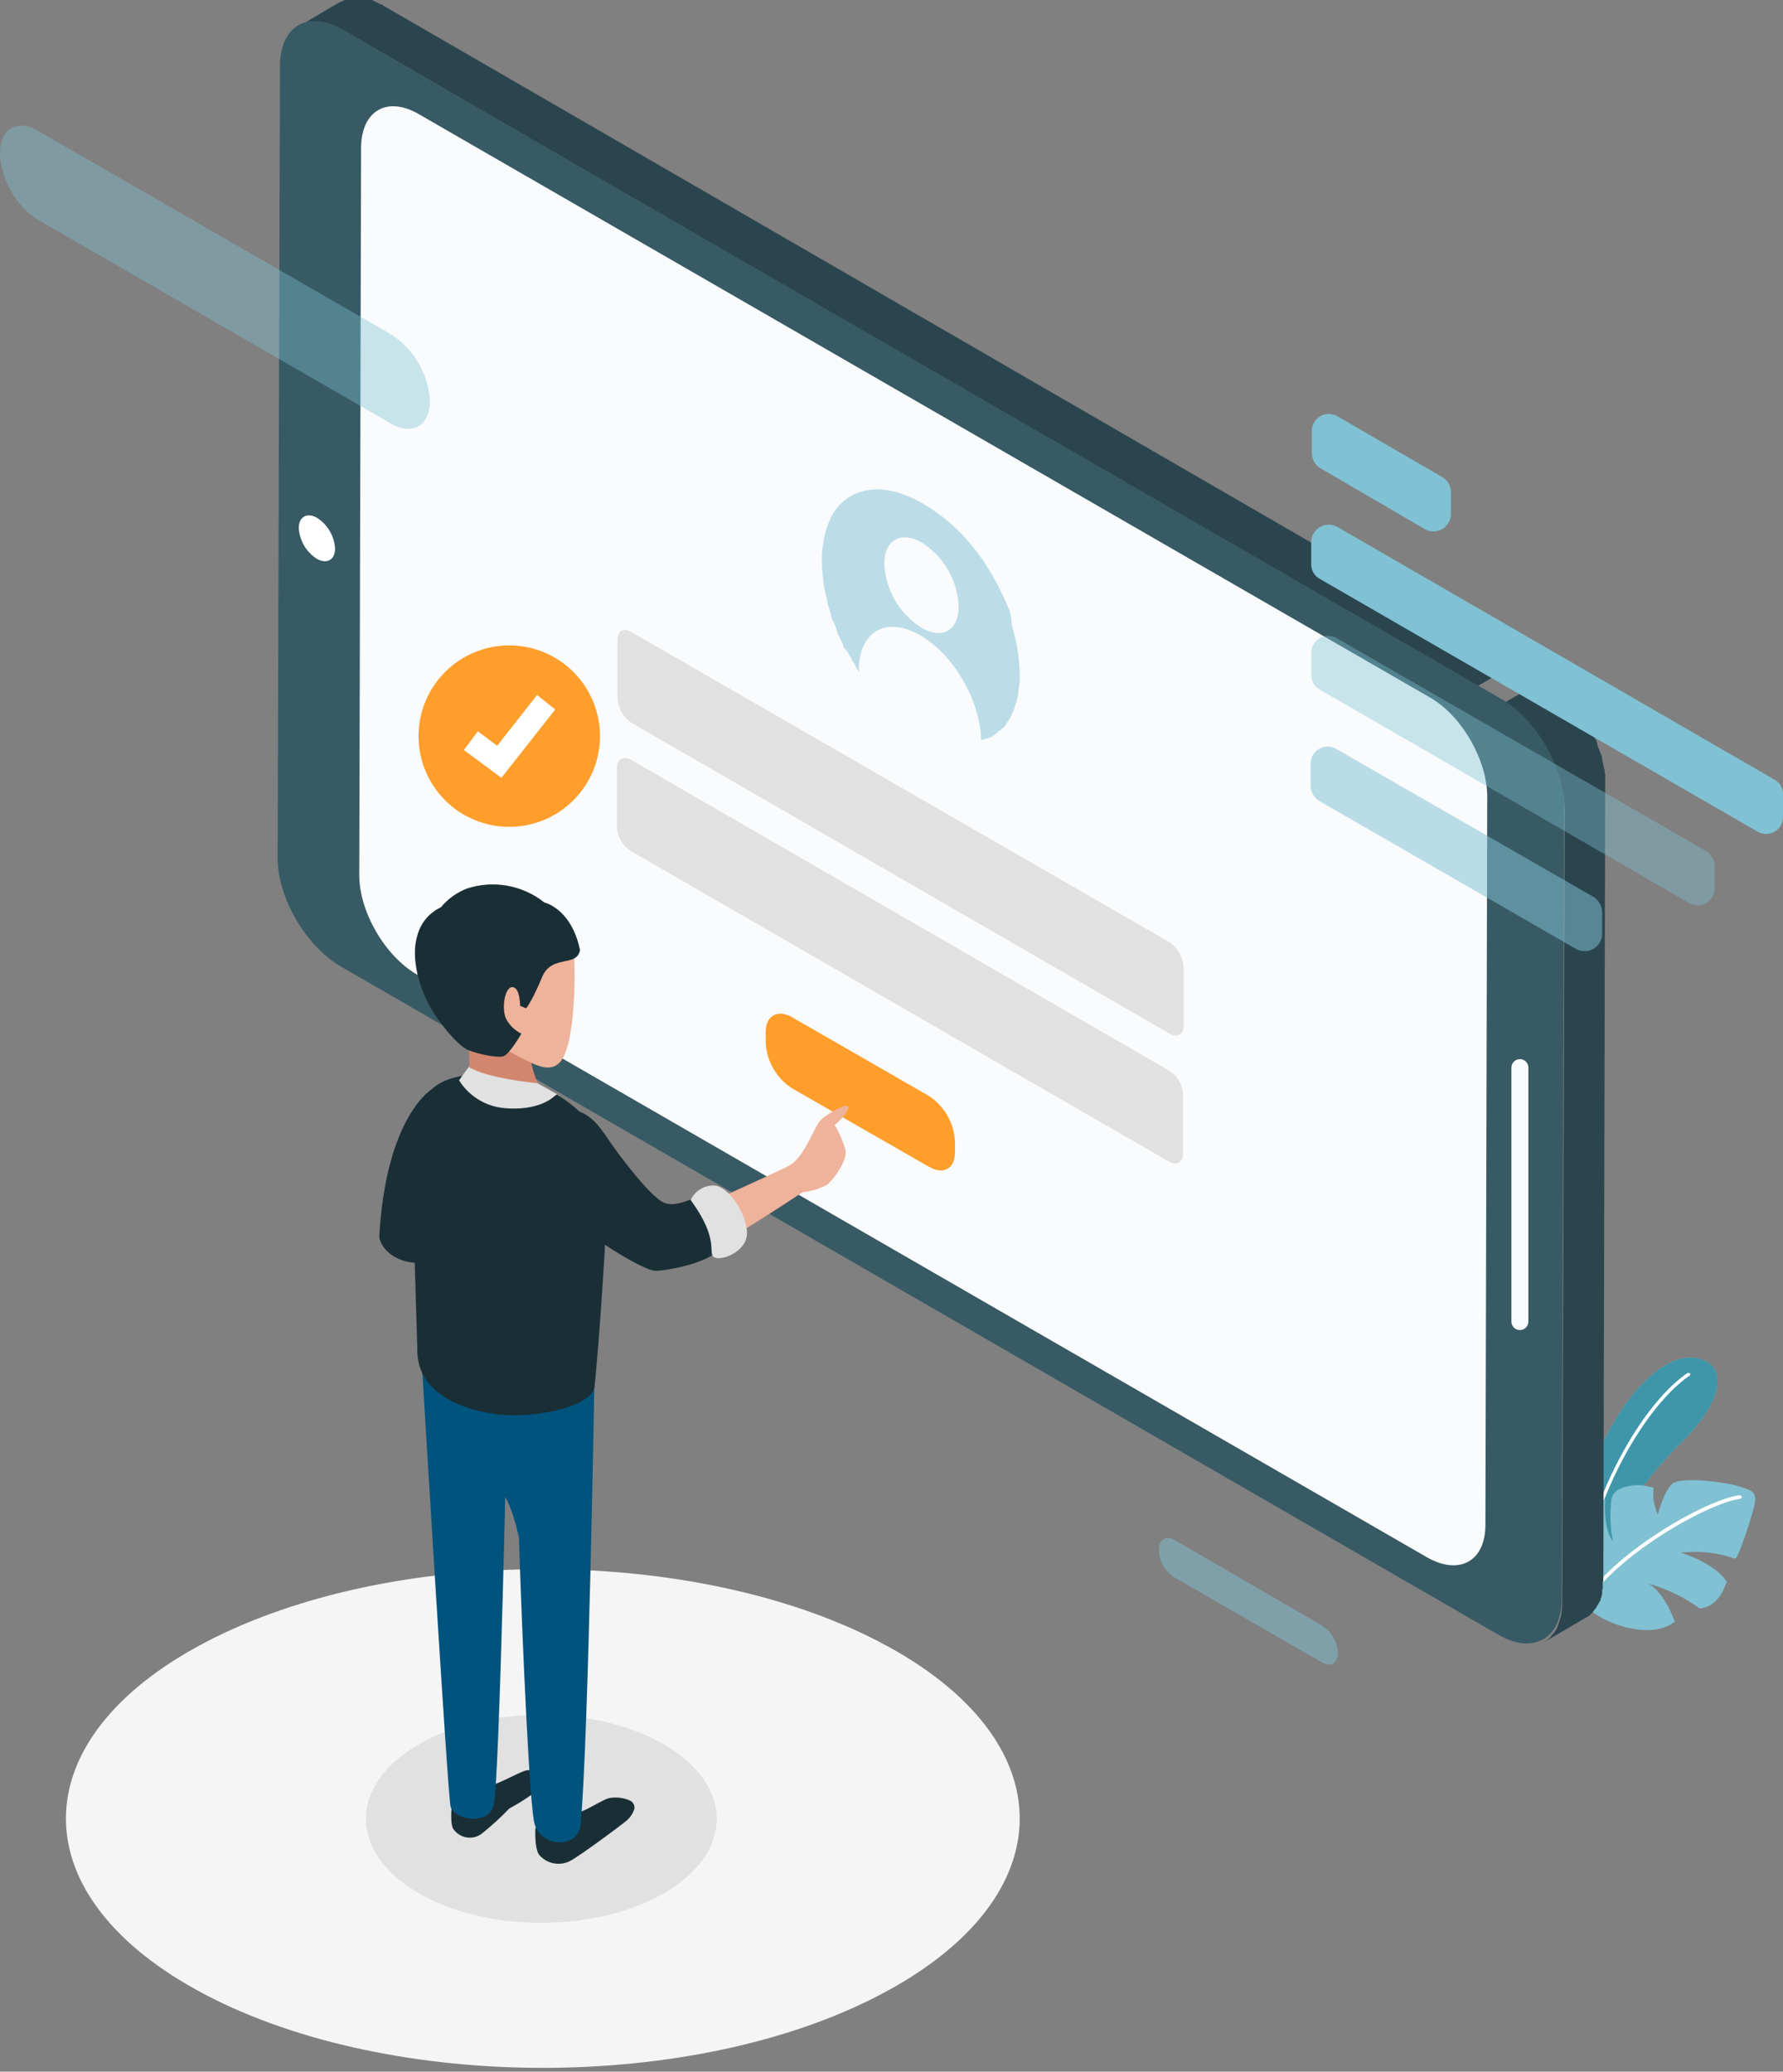 <svg width="377" height="438" viewBox="0 0 377 438" fill="none" xmlns="http://www.w3.org/2000/svg">
<rect x="0" y="0" width="377" height="438" fill="#808080" stroke="none"/>
<g clip-path="url(#clip0_155_180)">
<path d="M43.48 421.757C82.868 442.347 146.682 442.347 186.07 421.757C225.458 401.168 225.458 367.791 186.07 347.202C146.682 326.612 82.868 326.612 43.48 347.202C4.092 367.791 4.092 401.168 43.48 421.757Z" fill="#F5F5F5"/>
<path d="M334.926 322.905C335.003 315.103 337.167 307.464 341.192 300.781C346.563 291.573 353.724 285.563 359.607 287.353C365.49 289.143 363.955 296.561 355.643 304.873C349.76 310.628 343.877 317.917 341.192 326.23L336.46 336.972L334.926 322.905Z" fill="#80C1D3"/>
<path d="M334.926 322.905C335.003 315.103 337.167 307.464 341.192 300.781C346.563 291.573 353.724 285.563 359.607 287.353C365.49 289.143 363.955 296.561 355.643 304.873C349.76 310.628 343.877 317.917 341.192 326.23L336.46 336.972L334.926 322.905Z" fill="#3F96AA"/>
<path d="M335.948 326.612C336.076 326.612 336.204 326.612 336.204 326.356C339.785 311.906 348.864 296.56 357.305 290.805C357.368 290.734 357.403 290.643 357.403 290.549C357.403 290.455 357.368 290.363 357.305 290.293H356.793C348.225 296.176 339.145 311.65 335.438 326.356C335.437 326.458 335.478 326.555 335.55 326.627C335.621 326.699 335.719 326.74 335.82 326.74L335.948 326.612Z" fill="white"/>
<path d="M334.925 339.402C337.71 341.879 341.112 343.557 344.772 344.261C351.166 345.668 354.107 342.855 354.107 342.855C354.107 342.855 352.061 336.716 348.481 334.798C352.386 335.889 356.066 337.665 359.351 340.041C359.351 340.041 363.187 340.297 365.105 334.414C365.105 334.414 363.059 330.706 355.386 328.276C359.27 327.817 363.207 328.255 366.896 329.555C367.407 329.683 369.965 322.138 370.86 318.685C371.755 315.232 370.349 315.104 367.535 314.209C364.722 313.314 355.386 312.163 353.596 313.697C351.806 315.232 350.527 320.219 350.527 320.219C349.733 318.457 349.424 316.515 349.631 314.593C347.746 313.893 345.688 313.804 343.749 314.337C340.552 315.232 340.68 316.767 340.552 319.068C340.412 321.34 340.584 323.621 341.063 325.846C341.063 325.846 339.017 323.928 339.401 317.022C336.967 318.828 334.812 320.982 333.007 323.416C331.216 326.358 331.088 334.542 334.925 339.402Z" fill="#80C1D3"/>
<path d="M334.925 339.785C334.993 339.785 335.058 339.758 335.106 339.71C335.154 339.663 335.181 339.598 335.181 339.53C341.064 329.171 361.014 317.789 367.919 316.894C368.175 316.809 368.303 316.681 368.303 316.511C368.175 316.255 368.047 316.127 367.791 316.127C360.758 317.022 340.552 328.532 334.542 339.146C334.542 339.402 334.542 339.53 334.67 339.657L334.925 339.785Z" fill="white"/>
<path opacity="0.5" d="M279.424 343.621C280.437 344.245 281.28 345.108 281.882 346.133C282.484 347.159 282.826 348.316 282.877 349.504C282.877 351.678 281.343 352.573 279.424 351.422L248.349 333.518C247.345 332.897 246.514 332.032 245.933 331.003C245.352 329.975 245.039 328.817 245.024 327.636C245.024 325.462 246.559 324.567 248.349 325.59L279.424 343.621Z" fill="#80C1D3"/>
<path d="M81.205 1.279L80.822 1.023L80.182 0.767L79.671 0.512L79.159 0.256L78.648 0H72.893L71.742 0.512L63.046 5.627C63.625 5.183 64.273 4.837 64.964 4.604H67.266C68.104 4.587 68.936 4.762 69.696 5.115C70.634 5.39 71.536 5.776 72.381 6.266L312.29 145.147L320.986 140.032L81.205 1.279ZM339.401 164.97V163.691C339.309 163.491 339.265 163.272 339.273 163.052C339.312 162.83 339.267 162.602 339.145 162.412L338.889 161.133C338.89 160.878 338.762 160.622 338.762 160.366C338.706 160.156 338.664 159.942 338.634 159.727C338.506 159.599 338.506 159.343 338.378 159.215C338.25 158.959 338.25 158.704 338.122 158.448C337.994 158.192 337.994 158.064 337.866 157.808C337.739 157.553 337.739 157.425 337.739 157.169L337.483 156.53C337.351 156.387 337.262 156.209 337.227 156.018H337.099C337.099 155.762 336.971 155.634 336.843 155.379L336.46 154.611L336.076 153.844L335.693 153.077H335.565V152.821L334.669 151.286L333.774 150.135L333.135 149.368L333.138 149.374L332.113 148.092L332.112 148.089C332.009 147.862 331.827 147.68 331.6 147.578H331.472L331.089 147.194L330.577 146.683L329.938 146.171L329.426 145.659L329.043 145.404H328.787L328.147 144.892L327.636 144.508L327.124 144.125L326.485 143.741H326.357L317.661 148.857L320.219 150.647H320.347L322.776 152.949C324.351 154.615 325.724 156.461 326.869 158.448C326.996 158.576 326.996 158.576 326.996 158.704C327.609 159.673 328.124 160.701 328.531 161.773C329.012 162.816 329.439 163.883 329.81 164.97L330.577 168.167C330.721 169.227 330.806 170.294 330.833 171.364L330.321 338.891C330.305 339.834 330.22 340.774 330.066 341.704L329.298 344.006C329.064 344.581 328.716 345.103 328.275 345.54L327.892 346.052C327.482 346.503 327.008 346.891 326.485 347.203L335.181 342.088C335.772 341.823 336.296 341.43 336.716 340.937L337.099 340.425L337.483 339.914L337.994 339.018L338.378 338.379C338.404 338.107 338.491 337.845 338.634 337.612C338.626 337.391 338.67 337.172 338.762 336.972V336.461C338.742 336.24 338.786 336.018 338.89 335.821V334.542C338.993 334.346 339.037 334.124 339.017 333.903L339.401 166.504V164.97Z" fill="#2B454E"/>
<path d="M317.533 147.832C324.822 152.052 330.705 162.283 330.705 170.596L330.193 338.122C330.193 346.435 324.183 349.887 316.894 345.667L71.87 204.229C64.58 199.881 58.698 189.778 58.698 181.338L59.209 13.938C59.209 5.498 65.092 2.046 72.381 6.266L317.533 147.832Z" fill="#375A64"/>
<path d="M302.315 147.449C309.093 151.286 314.464 160.749 314.464 168.422L314.08 322.393C314.08 330.066 308.581 333.135 301.803 329.299L88.111 206.02C81.333 202.055 75.962 192.72 75.962 185.047L76.346 31.076C76.474 23.404 81.845 20.206 88.622 24.171L302.315 147.449ZM321.369 281.215C320.894 281.215 320.439 281.027 320.103 280.691C319.767 280.356 319.579 279.9 319.579 279.425V225.714C319.579 225.24 319.768 224.785 320.104 224.449C320.439 224.113 320.894 223.924 321.369 223.923C321.604 223.923 321.837 223.969 322.055 224.059C322.272 224.149 322.47 224.281 322.636 224.447C322.803 224.614 322.935 224.811 323.024 225.029C323.114 225.246 323.16 225.479 323.16 225.714V279.425C323.16 279.661 323.114 279.894 323.024 280.111C322.934 280.328 322.802 280.526 322.636 280.692C322.469 280.858 322.272 280.99 322.055 281.08C321.837 281.17 321.604 281.216 321.369 281.215Z" fill="#F9FBFC"/>
<path d="M67.01 109.466C68.12 110.172 69.047 111.131 69.714 112.265C70.381 113.399 70.769 114.675 70.847 115.988C70.847 118.418 69.057 119.313 67.01 118.162C65.9 117.456 64.973 116.497 64.306 115.363C63.64 114.229 63.251 112.954 63.174 111.64C63.174 109.21 64.964 108.315 67.01 109.466Z" fill="white"/>
<path opacity="0.5" d="M213.948 132.232C214.599 134.363 215.07 136.544 215.355 138.754C215.483 140.161 215.61 141.439 215.61 142.718V143.997C215.61 144.253 215.483 144.637 215.483 145.02C215.483 145.404 215.355 145.788 215.355 146.043C215.355 146.299 215.227 146.811 215.227 147.194C215.098 147.478 215.012 147.78 214.971 148.089V148.345C214.828 148.578 214.741 148.841 214.715 149.112C214.587 149.24 214.587 149.24 214.587 149.368C214.587 149.496 214.46 149.88 214.332 150.136L213.948 151.031L213.564 151.798C213.564 151.815 213.561 151.831 213.555 151.847C213.548 151.862 213.539 151.876 213.527 151.888C213.503 151.912 213.47 151.926 213.436 151.926L213.053 152.693H212.925L212.541 153.46L212.03 153.972H211.902C211.774 154.228 211.518 154.356 211.39 154.484H211.262L210.751 154.995H210.623C210.495 155.251 210.239 155.379 210.112 155.507L209.472 155.89H209.344L208.705 156.146H208.577L207.81 156.402H207.426C207.298 148.217 201.671 138.37 194.51 134.278C187.348 130.186 181.594 133.511 181.594 141.695L182.105 142.59C182.009 142.327 181.83 142.102 181.594 141.951L180.826 140.8V140.544L180.059 139.521V139.265C179.817 138.943 179.603 138.6 179.42 138.242L178.78 137.091V137.603L178.269 136.58V136.324L177.757 135.301C177.57 134.862 177.356 134.435 177.118 134.022V133.767L176.734 132.616L176.223 131.337H176.095L175.711 130.186V129.93L174.944 127.5V127.244C174.92 126.849 174.834 126.461 174.688 126.094C174.56 125.71 174.56 125.326 174.432 124.943C174.304 124.559 174.304 124.047 174.176 123.664V123.408C174.071 123.034 174.029 122.645 174.049 122.257C173.955 121.881 173.912 121.494 173.921 121.106V120.85C173.816 120.476 173.773 120.087 173.793 119.699V118.548C173.741 117.349 173.827 116.148 174.049 114.968C174.269 113.245 174.743 111.564 175.455 109.98L175.839 109.085C179.292 102.947 186.581 101.54 195.021 106.4C203.462 111.259 209.216 119.06 213.053 128.14C213.322 128.715 213.537 129.314 213.692 129.93C213.818 130.692 213.903 131.461 213.948 132.232ZM194.893 132.743C199.241 135.301 202.694 133.255 202.694 128.268C202.595 125.544 201.833 122.886 200.473 120.523C199.114 118.161 197.198 116.166 194.893 114.712C190.545 112.154 186.965 114.2 186.965 119.188C187.089 121.92 187.876 124.582 189.257 126.943C190.638 129.305 192.572 131.295 194.893 132.743Z" fill="#80C1D3"/>
<path d="M247.325 199.242C248.158 199.83 248.852 200.593 249.36 201.476C249.868 202.359 250.177 203.342 250.267 204.357V216.762C250.267 218.68 248.988 219.447 247.325 218.552L133.509 152.82C132.659 152.251 131.951 151.494 131.44 150.607C130.931 149.72 130.632 148.727 130.568 147.705V135.3C130.568 133.382 131.847 132.615 133.509 133.638L247.325 199.242ZM247.198 226.353C248.07 226.9 248.795 227.652 249.308 228.544C249.821 229.436 250.106 230.441 250.139 231.469V243.873C250.139 245.792 248.732 246.559 247.07 245.536L133.382 179.932C132.524 179.371 131.811 178.615 131.3 177.726C130.789 176.838 130.494 175.841 130.44 174.817V162.412C130.44 160.494 131.719 159.727 133.382 160.622L247.198 226.353Z" fill="#E1E1E1"/>
<path d="M196.428 231.722C198.031 232.78 199.364 234.198 200.319 235.864C201.274 237.53 201.825 239.397 201.927 241.314V243.616C201.927 247.068 199.497 248.475 196.428 246.685L167.399 230.06C165.796 229.003 164.464 227.585 163.509 225.919C162.554 224.253 162.003 222.386 161.9 220.469V218.167C161.9 214.714 164.457 213.307 167.527 215.098L196.428 231.722Z" fill="#FF9E2B"/>
<path d="M91.437 230.188C91.437 230.188 81.59 235.815 80.183 261.648C81.334 266.507 88.879 268.936 94.762 265.227C100.644 261.519 94.506 234.536 91.437 230.188Z" fill="#1A2E35"/>
<path d="M141.439 258.066C141.439 258.066 163.818 248.092 166.888 246.429C169.957 244.767 172.131 238.5 173.282 237.094C174.433 235.687 179.548 232.746 179.42 234.152C179.292 235.559 176.479 237.861 176.479 237.861C177.493 239.536 178.268 241.344 178.781 243.232C179.164 245.278 176.351 249.37 174.816 250.521C173.229 251.368 171.491 251.889 169.701 252.056C169.701 252.056 151.414 264.333 148.345 264.588C145.275 264.844 141.055 263.054 141.439 258.066Z" fill="#EFB29A"/>
<path d="M114.455 406.541C134.937 406.541 151.541 396.693 151.541 384.545C151.541 372.397 134.937 362.549 114.455 362.549C93.973 362.549 77.369 372.397 77.369 384.545C77.369 396.693 93.973 406.541 114.455 406.541Z" fill="#E1E1E1"/>
<path d="M95.656 380.579C95.656 380.579 95.017 384.927 95.784 386.59C96.094 387.072 96.498 387.485 96.972 387.806C97.446 388.126 97.981 388.347 98.543 388.455C99.105 388.563 99.683 388.556 100.242 388.433C100.802 388.31 101.33 388.074 101.795 387.74C103.873 386.083 105.838 384.289 107.677 382.369C107.677 382.369 113.944 379.044 114.455 377.254C114.967 375.464 112.921 373.929 111.258 374.313C109.596 374.696 104.353 377.893 102.051 377.893C99.749 377.893 96.424 378.405 95.656 380.579Z" fill="#1A2E35"/>
<path d="M89.262 289.398C89.262 289.398 94.632 379.3 95.272 381.986C95.912 384.671 103.073 386.078 104.352 381.858C105.631 377.638 107.293 296.048 107.293 296.048L89.262 289.398Z" fill="#00537D"/>
<path d="M113.688 385.95C113.521 386.061 113.386 386.214 113.296 386.394C113.206 386.573 113.165 386.773 113.177 386.973C113.177 388.252 113.177 390.938 113.944 392.088C114.744 393.063 115.861 393.725 117.1 393.959C118.339 394.193 119.621 393.983 120.722 393.367C123.151 391.961 130.952 386.206 132.487 384.927C133.277 384.253 133.854 383.365 134.149 382.369C134.186 382.034 134.12 381.695 133.96 381.399C133.801 381.102 133.554 380.86 133.254 380.707C131.811 380.058 130.2 379.879 128.65 380.195C126.093 381.091 122.768 383.904 119.315 383.776C117.238 383.795 115.238 384.567 113.688 385.95Z" fill="#1A2E35"/>
<path d="M125.708 290.421C125.325 286.712 120.849 285.433 116.629 286.712C108.828 286.328 96.679 286.584 96.167 292.722C95.656 301.802 99.877 308.196 103.968 312.544C108.061 316.892 108.956 322.008 109.723 325.077C110.49 348.863 112.025 382.496 113.048 385.693C114.711 390.937 122.511 390.681 122.767 385.693C124.43 368.557 125.708 290.421 125.708 290.421Z" fill="#00537D"/>
<path d="M125.709 293.234C124.814 297.838 111.642 300.14 103.969 298.861C96.296 297.582 87.983 293.874 88.239 285.05C88.239 285.05 87.089 249.371 87.089 242.337C87.199 237.927 88.723 233.668 91.436 230.188C91.436 230.188 95.784 225.201 109.34 228.014C109.34 228.014 120.338 230.444 125.453 238.628C125.453 238.628 128.906 247.58 127.755 266.251C126.604 284.922 125.709 293.234 125.709 293.234Z" fill="#1A2E35"/>
<path d="M98.726 218.17C98.726 218.17 99.876 224.947 98.726 228.017C97.575 231.086 105.376 234.922 111.386 233.516C114.839 232.748 114.711 230.958 114.711 230.958C114.711 230.958 111.77 226.098 112.153 221.495C112.537 216.891 102.818 217.147 98.726 218.17Z" fill="#D3866E"/>
<path d="M121.488 204.357C121.508 206.747 120.995 209.113 119.987 211.281C118.979 213.449 117.501 215.365 115.661 216.891C113.82 218.417 111.663 219.514 109.346 220.103C107.028 220.691 104.609 220.757 102.263 220.295C99.126 219.676 96.244 218.139 93.983 215.878C91.722 213.617 90.184 210.734 89.566 207.597C89.104 205.251 89.17 202.832 89.759 200.515C90.348 198.198 91.445 196.041 92.971 194.2C94.496 192.36 96.412 190.882 98.58 189.874C100.748 188.866 103.113 188.353 105.503 188.372C107.603 188.371 109.681 188.785 111.621 189.588C113.56 190.391 115.323 191.569 116.807 193.053C118.291 194.537 119.469 196.3 120.272 198.239C121.075 200.179 121.489 202.257 121.488 204.357Z" fill="#EFB29A"/>
<path d="M121.488 205.507C121.488 205.507 121.744 221.62 118.163 224.817C114.583 228.014 109.34 221.748 100.771 219.702C92.203 217.656 107.677 200.775 107.677 200.775L121.488 205.507Z" fill="#EFB29A"/>
<path d="M120.21 234.793C120.21 234.793 123.791 233.77 127.755 239.652C131.72 245.535 137.602 252.952 140.288 254.231C142.973 255.51 146.81 252.952 148.345 252.952C149.879 252.952 153.844 259.986 152.437 263.439C151.03 266.891 141.055 268.682 138.498 268.682C135.94 268.682 119.699 258.963 117.397 253.464C115.095 247.965 111.642 235.049 120.21 234.793Z" fill="#1A2E35"/>
<path d="M146.042 253.721C146.447 252.831 147.093 252.072 147.906 251.529C148.72 250.987 149.669 250.683 150.646 250.652C154.099 250.396 158.191 257.174 157.935 261.01C157.68 264.847 152.181 266.765 150.902 265.742C149.623 264.719 152.181 262.161 146.042 253.721Z" fill="#E1E1E1"/>
<path d="M115.094 190.803C115.094 190.803 120.849 192.082 122.64 200.905C121.872 204.614 116.629 201.673 114.583 206.66C112.537 211.648 111.258 213.182 111.258 213.182L109.979 212.671C109.979 212.671 109.979 208.706 108.317 208.706C106.654 208.706 106.015 213.438 107.038 215.484C107.772 216.804 108.886 217.873 110.235 218.553C110.235 218.553 107.805 222.773 106.526 223.285C105.247 223.796 100.772 222.773 98.981 222.006C97.191 221.239 93.993 217.786 91.436 213.694C88.877 209.601 86.704 202.696 88.239 197.836C88.57 196.526 89.19 195.307 90.053 194.267C90.916 193.227 92 192.393 93.225 191.826C94.69 190.055 96.583 188.69 98.725 187.861C101.484 186.957 104.424 186.753 107.281 187.267C110.138 187.78 112.822 188.995 115.094 190.803Z" fill="#1A2E35"/>
<path d="M117.78 231.341L113.687 229.039C113.687 229.039 102.945 228.016 99.109 225.586L97.064 228.399C98.093 230.059 99.496 231.456 101.162 232.477C102.827 233.499 104.708 234.117 106.654 234.282C113.432 234.921 116.629 232.236 116.629 232.236L117.78 231.341Z" fill="#E1E1E1"/>
<path d="M306.791 103.969V108.7C306.782 109.341 306.608 109.968 306.285 110.521C305.962 111.074 305.501 111.534 304.947 111.856C304.394 112.179 303.766 112.352 303.125 112.359C302.485 112.366 301.853 112.207 301.292 111.897L279.168 98.981C278.619 98.649 278.165 98.179 277.852 97.619C277.538 97.059 277.375 96.427 277.378 95.784V91.052C277.384 90.427 277.554 89.813 277.87 89.273C278.187 88.734 278.639 88.286 279.183 87.976C279.726 87.665 280.341 87.503 280.967 87.504C281.593 87.505 282.207 87.671 282.749 87.984L305.001 100.899C305.533 101.221 305.975 101.67 306.288 102.206C306.6 102.743 306.773 103.349 306.791 103.969ZM376.999 167.91V172.641C377.016 173.278 376.863 173.907 376.556 174.465C376.248 175.023 375.798 175.488 375.251 175.814C374.704 176.14 374.079 176.314 373.443 176.318C372.806 176.322 372.18 176.157 371.628 175.838L279.04 122.383C278.492 122.082 278.036 121.637 277.72 121.097C277.405 120.556 277.243 119.94 277.25 119.314V114.582C277.259 113.942 277.434 113.315 277.757 112.762C278.08 112.209 278.541 111.75 279.094 111.427C279.648 111.105 280.276 110.932 280.916 110.925C281.557 110.917 282.188 111.076 282.749 111.385L375.208 164.84C375.757 165.142 376.213 165.587 376.528 166.128C376.843 166.669 377.006 167.285 376.999 167.91Z" fill="#80C1D3"/>
<path opacity="0.53" d="M338.762 192.849V197.581C338.732 198.21 338.543 198.822 338.211 199.358C337.879 199.894 337.416 200.336 336.865 200.643C336.315 200.95 335.695 201.112 335.065 201.113C334.435 201.114 333.815 200.955 333.263 200.65L278.913 169.319C278.372 168.977 277.924 168.506 277.611 167.948C277.299 167.389 277.131 166.762 277.123 166.122V161.39C277.128 160.764 277.297 160.15 277.614 159.61C277.93 159.07 278.383 158.622 278.926 158.311C279.47 158.001 280.085 157.838 280.711 157.84C281.337 157.842 281.952 158.007 282.494 158.321L336.972 189.652C337.506 190.001 337.947 190.474 338.259 191.031C338.571 191.588 338.743 192.211 338.762 192.849Z" fill="#80C1D3"/>
<path opacity="0.4" d="M362.548 183.13V187.861C362.539 188.806 362.157 189.71 361.484 190.374C360.812 191.039 359.905 191.411 358.959 191.41C358.334 191.408 357.719 191.243 357.177 190.931L279.04 145.788C278.492 145.487 278.035 145.042 277.72 144.501C277.405 143.961 277.242 143.345 277.25 142.719V137.987C277.256 137.361 277.425 136.747 277.742 136.207C278.058 135.667 278.511 135.22 279.054 134.909C279.597 134.599 280.213 134.436 280.839 134.438C281.465 134.439 282.079 134.605 282.621 134.918L360.758 179.933C361.308 180.265 361.762 180.734 362.076 181.295C362.39 181.855 362.552 182.488 362.548 183.13Z" fill="#80C1D3"/>
<path d="M126.86 155.635C126.86 160.722 124.839 165.601 121.242 169.198C117.645 172.795 112.766 174.816 107.679 174.816C102.591 174.816 97.712 172.795 94.115 169.198C90.518 165.601 88.497 160.722 88.497 155.635C88.497 150.547 90.518 145.668 94.115 142.071C97.712 138.474 102.591 136.453 107.679 136.453C112.766 136.453 117.645 138.474 121.242 142.071C124.839 145.668 126.86 150.547 126.86 155.635Z" fill="#FF9E2B"/>
<path d="M106.015 164.458L98.086 158.575L101.027 154.611L105.12 157.68L113.56 146.938L117.397 150.007L106.015 164.458Z" fill="white"/>
<path opacity="0.4" d="M82.74 70.72C85.121 72.279 87.103 74.376 88.525 76.842C89.947 79.308 90.769 82.073 90.925 84.915C90.797 90.03 87.216 92.205 82.612 89.519L8.185 46.55C3.58 43.992 0 37.598 0 32.355C0 27.112 3.709 25.065 8.185 27.751L82.74 70.72Z" fill="#80C1D3"/>
</g>
<defs>
<clipPath id="clip0_155_180">
<rect width="377" height="438" fill="white"/>
</clipPath>
</defs>
</svg>
